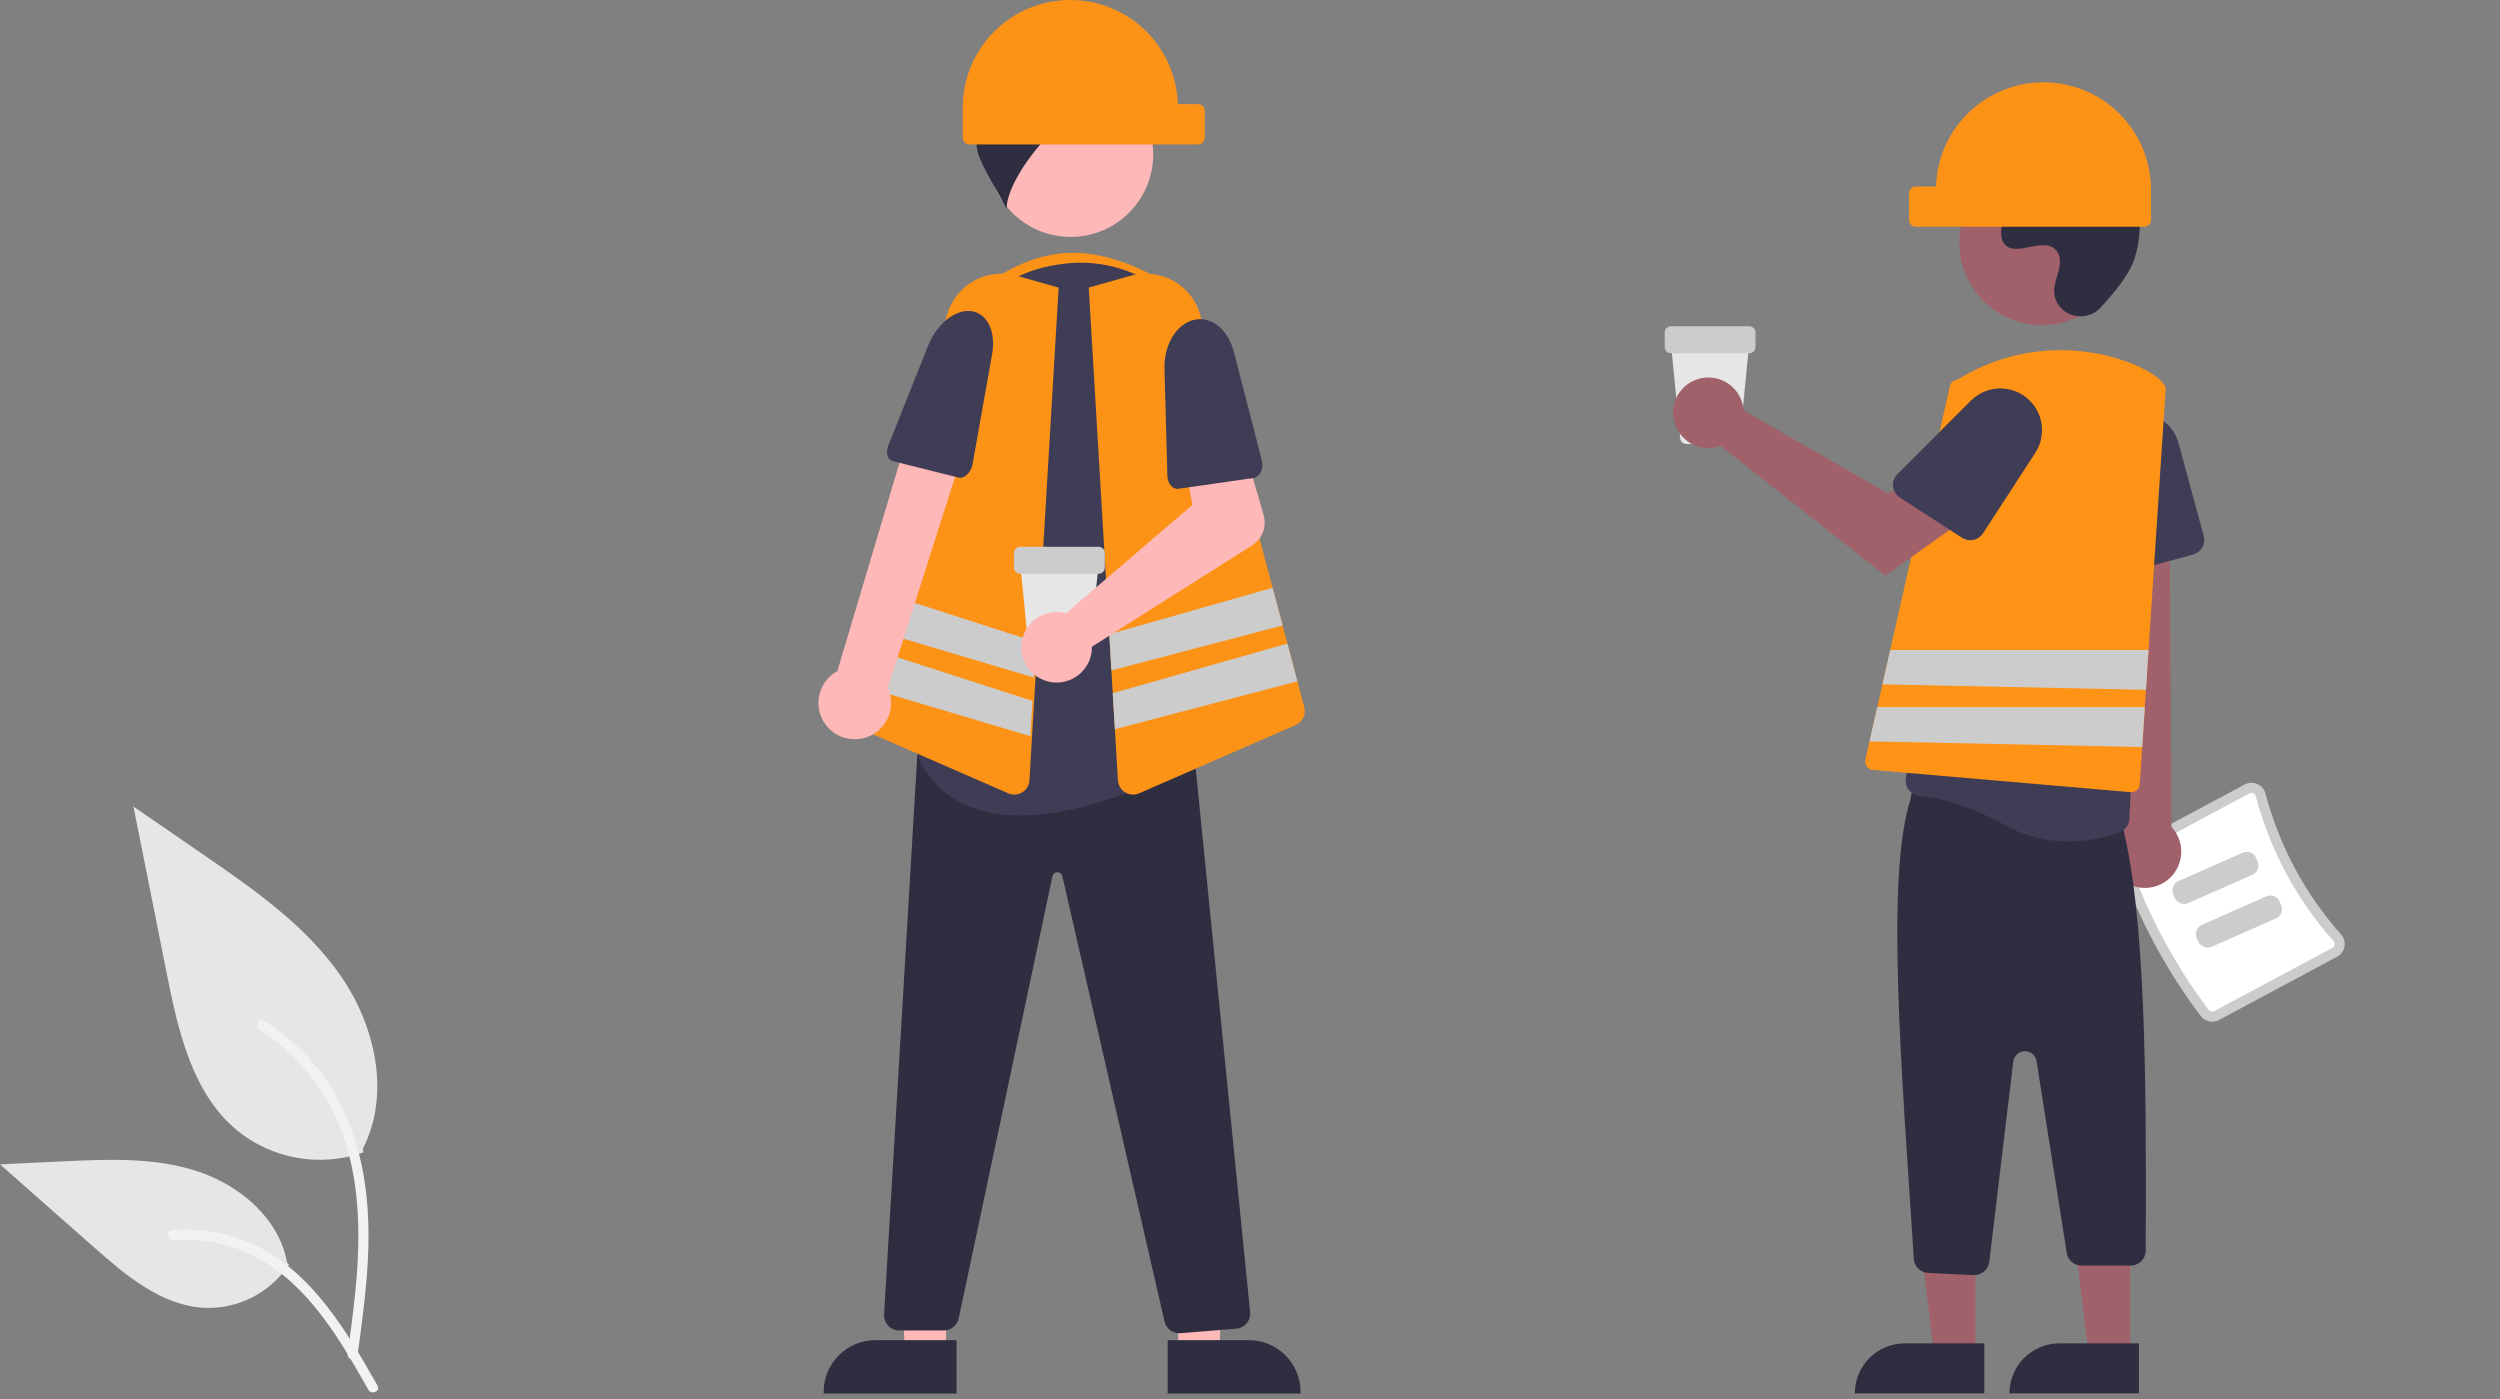 <svg width="1115" height="624" viewBox="0 0 1115 624" fill="none" xmlns="http://www.w3.org/2000/svg">
<rect x="0" y="0" width="1115" height="624" fill="#808080" stroke="none"/>
<g clip-path="url(#clip0)">
<path d="M773.294 197.995H752.101C751.421 197.997 750.764 197.745 750.261 197.289C749.757 196.832 749.442 196.204 749.378 195.528L745.136 152.077H780.258L776.016 195.527C775.952 196.204 775.637 196.832 775.134 197.289C774.63 197.745 773.974 197.997 773.294 197.995Z" fill="#E6E6E6"/>
<path d="M780.202 157.544H745.192C744.467 157.543 743.772 157.254 743.259 156.742C742.746 156.23 742.458 155.535 742.457 154.81V148.251C742.458 147.526 742.746 146.831 743.259 146.319C743.772 145.807 744.467 145.518 745.192 145.517H780.202C780.927 145.518 781.622 145.807 782.135 146.319C782.648 146.831 782.936 147.526 782.937 148.251V154.81C782.936 155.535 782.648 156.23 782.135 156.742C781.622 157.254 780.927 157.543 780.202 157.544Z" fill="#CCCCCC"/>
<path d="M525.339 151.318H441.381V125.849C467.911 107.399 491.418 109.002 522.341 127.347L525.339 151.318Z" fill="#FC9216"/>
<path d="M421.939 603.71L403.558 603.708L400.81 532.862L421.942 532.863L421.939 603.71Z" fill="#FFB8B8"/>
<path d="M426.626 621.514L367.36 621.512V620.763C367.36 617.735 367.956 614.738 369.116 611.941C370.275 609.144 371.974 606.603 374.116 604.462C376.258 602.322 378.801 600.624 381.6 599.466C384.399 598.307 387.399 597.711 390.428 597.711H390.43L426.627 597.712L426.626 621.514Z" fill="#2F2E41"/>
<path d="M525.467 603.71L543.848 603.708L546.596 532.862L525.464 532.863L525.467 603.71Z" fill="#FFB8B8"/>
<path d="M520.78 597.712L556.977 597.711H556.979C560.008 597.711 563.008 598.307 565.807 599.466C568.605 600.624 571.148 602.322 573.29 604.462C575.433 606.603 577.132 609.144 578.291 611.941C579.45 614.738 580.047 617.735 580.047 620.763V621.512L520.781 621.514L520.78 597.712Z" fill="#2F2E41"/>
<path d="M525.951 594.629C524.417 594.624 522.93 594.1 521.734 593.141C520.537 592.183 519.701 590.847 519.363 589.352L473.806 390.782C473.706 390.277 473.431 389.824 473.029 389.503C472.628 389.181 472.125 389.011 471.611 389.023H471.599C471.083 389.014 470.579 389.187 470.179 389.513C469.778 389.839 469.506 390.297 469.41 390.804L427.574 588.035C427.248 589.544 426.416 590.896 425.215 591.868C424.015 592.84 422.519 593.373 420.974 593.378H401.045C400.125 593.378 399.215 593.19 398.371 592.826C397.527 592.462 396.766 591.93 396.135 591.261C395.505 590.592 395.017 589.802 394.704 588.938C394.39 588.074 394.256 587.156 394.31 586.239L409.154 336.256L415.127 334.49L415.239 334.491L532.568 335.517L557.556 585.225C557.644 586.115 557.553 587.014 557.288 587.869C557.024 588.724 556.592 589.518 556.018 590.205C555.443 590.891 554.738 591.456 553.942 591.867C553.147 592.278 552.277 592.527 551.385 592.599L526.491 594.607C526.31 594.622 526.13 594.629 525.951 594.629Z" fill="#2F2E41"/>
<path d="M477.499 105.671C497.836 105.671 514.322 89.196 514.322 68.874C514.322 48.551 497.836 32.076 477.499 32.076C457.162 32.076 440.676 48.551 440.676 68.874C440.676 89.196 457.162 105.671 477.499 105.671Z" fill="#FFB8B8"/>
<path d="M454.941 363.664C448.481 363.744 442.046 362.839 435.859 360.98C430.356 359.322 425.251 356.556 420.858 352.852C416.465 349.148 412.877 344.585 410.314 339.444C409.502 337.897 409.322 336.095 409.812 334.418C413.873 320.567 433.498 248.57 420.977 191.336C419.209 183.385 419.062 175.16 420.545 167.151C422.027 159.142 425.109 151.513 429.605 144.72C433.997 137.981 439.702 132.194 446.381 127.705C453.059 123.216 460.574 120.118 468.476 118.594L468.477 118.593C470.553 118.187 472.642 117.855 474.682 117.603C483.418 116.529 492.283 117.397 500.644 120.146C509.005 122.895 516.654 127.457 523.045 133.504C529.625 139.671 534.76 147.215 538.082 155.596C541.404 163.978 542.83 172.99 542.259 181.987L532.635 336.307C532.569 337.464 532.203 338.584 531.572 339.556C530.942 340.529 530.069 341.321 529.04 341.855C517.957 347.659 484.663 363.664 454.941 363.664Z" fill="#3F3D56"/>
<path d="M519.098 41.787C515.272 32.181 508.266 24.176 499.247 19.109C490.229 14.042 479.744 12.22 469.543 13.945L481.153 23.321C466.728 23.806 451.544 22.774 441.244 32.878C444.523 32.787 448.821 39.796 452.1 39.705C445.969 39.826 440.411 44.13 437.703 49.628C435.195 55.276 434.608 61.589 436.033 67.602C437.243 73.608 446.48 87.68 448.966 93.281C448.538 78.644 477.375 43.729 491.457 47.373C484.303 50.026 478.095 54.736 473.615 60.91C483.195 56.078 494.03 54.307 504.651 55.835C507.076 56.391 509.578 56.531 512.05 56.249C513.565 55.949 514.978 55.267 516.154 54.266C517.33 53.266 518.229 51.98 518.766 50.533C519.304 49.086 519.461 47.526 519.222 46.001C518.984 44.476 518.359 43.038 517.406 41.823L519.098 41.787Z" fill="#2F2E41"/>
<path d="M452.404 354.397C451.474 354.395 450.554 354.201 449.703 353.827L379.837 323.354C378.352 322.718 377.148 321.568 376.445 320.115C375.741 318.663 375.587 317.005 376.009 315.448L422.26 140.849C423.12 137.6 424.62 134.555 426.672 131.893C428.724 129.23 431.286 127.004 434.21 125.343C437.133 123.682 440.359 122.621 443.698 122.221C447.037 121.822 450.422 122.092 453.656 123.015L472.15 128.29L459.13 348.047C459.064 349.131 458.736 350.183 458.176 351.114C457.616 352.045 456.84 352.827 455.913 353.395C454.859 354.047 453.644 354.394 452.404 354.397Z" fill="#FC9216"/>
<path d="M581.711 315.446L578.637 303.865L574.185 287.025L572.041 278.95L567.588 262.155L535.459 140.846C534.602 137.596 533.104 134.549 531.053 131.885C529.002 129.221 526.439 126.994 523.514 125.333C520.59 123.673 517.363 122.612 514.023 122.214C510.684 121.817 507.298 122.09 504.065 123.017L485.579 128.291L494.739 282.86L495.684 298.996L496.284 309.168V309.183L497.243 325.229L498.593 348.047C498.703 349.76 499.458 351.368 500.707 352.547C501.956 353.725 503.606 354.387 505.324 354.399C506.253 354.394 507.171 354.2 508.023 353.83L577.888 323.356C579.373 322.721 580.578 321.57 581.28 320.116C581.983 318.662 582.136 317.004 581.711 315.446Z" fill="#FC9216"/>
<path d="M572.04 278.95L495.685 298.996L494.739 282.86L567.589 262.155L572.04 278.95Z" fill="#CCCCCC"/>
<path d="M578.637 303.865L497.242 325.229L496.284 309.183V309.168L574.185 287.025L578.637 303.865Z" fill="#CCCCCC"/>
<path d="M462.041 286.336L461.095 302.172L386.209 279.879L390.601 263.309L462.041 286.336Z" fill="#CCCCCC"/>
<path d="M460.481 312.599L384.064 287.954L379.671 304.569L459.551 328.345L460.481 312.599Z" fill="#CCCCCC"/>
<path d="M385.396 329.16C387.675 328.566 389.795 327.48 391.608 325.978C393.42 324.477 394.882 322.596 395.888 320.469C396.895 318.342 397.423 316.021 397.435 313.668C397.447 311.315 396.942 308.988 395.957 306.851L431.882 194.148L406.407 188.817L373.47 299.313C369.988 301.206 367.321 304.309 365.974 308.035C364.628 311.761 364.697 315.851 366.167 319.53C367.637 323.209 370.407 326.222 373.951 327.997C377.495 329.771 381.567 330.186 385.396 329.16Z" fill="#FFB8B8"/>
<path d="M432.879 138.742C440.194 139.487 444.308 147.706 442.489 157.94L433.762 207.049C433.108 210.73 430.076 213.645 427.556 213.015L398.035 205.641C395.764 205.074 394.927 201.848 396.214 198.621L413.937 154.195C417.785 144.547 425.787 138.019 432.879 138.742Z" fill="#3F3D56"/>
<path d="M477.363 8.45155e-10C489.825 0.001 501.798 4.85 510.746 13.519C519.694 22.188 524.914 33.996 525.301 46.444H534.334C535.13 46.444 535.892 46.76 536.455 47.322C537.017 47.884 537.333 48.646 537.333 49.441V61.426C537.333 62.221 537.017 62.983 536.455 63.545C535.892 64.107 535.13 64.422 534.334 64.423H432.385C431.59 64.422 430.827 64.107 430.265 63.545C429.703 62.983 429.387 62.221 429.387 61.426V47.942C429.387 41.646 430.628 35.412 433.039 29.596C435.45 23.779 438.984 18.494 443.439 14.042C447.894 9.59 453.182 6.059 459.003 3.649C464.824 1.24 471.063 -3.73813e-05 477.363 8.45155e-10Z" fill="#FC9216"/>
<path d="M483.096 296.351H461.903C461.223 296.353 460.566 296.101 460.063 295.645C459.559 295.188 459.244 294.56 459.18 293.884L454.938 250.433H490.06L485.818 293.883C485.754 294.56 485.439 295.188 484.936 295.645C484.432 296.101 483.776 296.353 483.096 296.351Z" fill="#E6E6E6"/>
<path d="M490.004 255.9H454.994C454.269 255.899 453.574 255.611 453.061 255.098C452.549 254.586 452.26 253.891 452.259 253.167V246.607C452.26 245.882 452.549 245.187 453.061 244.675C453.574 244.163 454.269 243.874 454.994 243.874H490.004C490.729 243.874 491.424 244.163 491.937 244.675C492.45 245.187 492.738 245.882 492.739 246.607V253.167C492.738 253.891 492.45 254.586 491.937 255.098C491.424 255.611 490.729 255.899 490.004 255.9Z" fill="#CCCCCC"/>
<path d="M472.954 273.049C473.778 273.144 474.593 273.304 475.392 273.527L531.833 225.159L528.534 207.413L554.685 198.936L563.581 229.786C564.3 232.279 564.19 234.937 563.268 237.361C562.346 239.786 560.663 241.846 558.469 243.233L486.989 288.434C487.039 291.628 486.116 294.761 484.341 297.417C482.567 300.073 480.025 302.126 477.054 303.303C474.083 304.48 470.824 304.726 467.71 304.007C464.597 303.288 461.775 301.639 459.622 299.279C457.469 296.919 456.086 293.959 455.658 290.795C455.229 287.63 455.774 284.41 457.221 281.562C458.668 278.715 460.949 276.375 463.759 274.854C466.57 273.334 469.777 272.704 472.954 273.049V273.049Z" fill="#FFB8B8"/>
<path d="M531.98 142.798C539.794 140.612 547.601 146.556 550.217 156.68L562.771 205.267C563.712 208.909 561.885 212.78 559.03 213.19L525.586 217.997C523.013 218.367 520.746 215.73 520.651 212.257L519.353 164.445C519.071 154.061 524.405 144.917 531.98 142.798Z" fill="#3F3D56"/>
<path d="M981.505 453.16C966.108 432.693 953.935 409.991 945.41 385.844C944.917 384.399 944.952 382.827 945.509 381.406C946.067 379.985 947.112 378.808 948.457 378.084L1001.15 349.87C1002 349.411 1002.95 349.151 1003.91 349.112C1004.88 349.073 1005.85 349.255 1006.73 349.644C1007.64 350.036 1008.44 350.629 1009.08 351.378C1009.72 352.127 1010.18 353.011 1010.42 353.965C1016.56 377.234 1028.08 398.734 1044.08 416.725C1044.73 417.458 1045.22 418.33 1045.49 419.277C1045.76 420.224 1045.81 421.22 1045.63 422.189C1045.47 423.142 1045.08 424.045 1044.51 424.829C1043.95 425.612 1043.2 426.256 1042.35 426.71L989.658 454.924C988.31 455.642 986.751 455.859 985.258 455.536C983.765 455.213 982.435 454.371 981.505 453.16Z" fill="#CCCCCC"/>
<path d="M985.101 450.46C985.385 450.814 985.783 451.057 986.227 451.149C986.671 451.241 987.133 451.175 987.533 450.962L1040.23 422.748C1040.48 422.615 1040.7 422.424 1040.87 422.191C1041.04 421.958 1041.16 421.689 1041.2 421.404C1041.26 421.104 1041.24 420.795 1041.16 420.502C1041.07 420.209 1040.92 419.939 1040.72 419.714C1024.25 401.193 1012.39 379.06 1006.07 355.105C1006 354.809 1005.86 354.534 1005.66 354.301C1005.47 354.068 1005.22 353.884 1004.94 353.764C1004.67 353.646 1004.39 353.591 1004.1 353.603C1003.81 353.614 1003.53 353.693 1003.27 353.833L950.581 382.046C950.182 382.261 949.871 382.609 949.701 383.03C949.531 383.45 949.514 383.917 949.652 384.349C958.024 408.064 969.979 430.36 985.101 450.461V450.46Z" fill="white"/>
<path d="M1004.61 390.134L975.909 402.793C974.818 403.273 973.58 403.301 972.468 402.87C971.357 402.44 970.461 401.586 969.978 400.497L969.268 398.89C968.788 397.799 968.76 396.562 969.191 395.451C969.622 394.34 970.476 393.445 971.567 392.963L1000.27 380.304C1001.36 379.824 1002.59 379.796 1003.71 380.226C1004.82 380.657 1005.71 381.511 1006.2 382.6L1006.91 384.207C1007.39 385.298 1007.41 386.534 1006.98 387.646C1006.55 388.757 1005.7 389.652 1004.61 390.134Z" fill="#CCCCCC"/>
<path d="M1015.1 409.611L986.404 422.27C985.313 422.75 984.075 422.778 982.963 422.347C981.851 421.917 980.956 421.063 980.473 419.973L979.763 418.366C979.283 417.276 979.255 416.039 979.686 414.928C980.117 413.817 980.971 412.922 982.062 412.439L1010.76 399.78C1011.85 399.3 1013.09 399.272 1014.2 399.703C1015.31 400.134 1016.21 400.987 1016.69 402.077L1017.4 403.684C1017.88 404.775 1017.91 406.011 1017.48 407.122C1017.05 408.233 1016.19 409.128 1015.1 409.611Z" fill="#CCCCCC"/>
<path d="M947.796 393.382C945.816 392.109 944.139 390.417 942.883 388.427C941.628 386.436 940.824 384.195 940.53 381.86C940.235 379.526 940.456 377.155 941.177 374.915C941.898 372.676 943.102 370.621 944.704 368.896L932.601 197.266L967.464 200.645L968.421 368.723C971.142 371.604 972.711 375.382 972.83 379.342C972.95 383.301 971.611 387.167 969.069 390.207C966.527 393.246 962.957 395.248 959.036 395.834C955.115 396.419 951.116 395.546 947.796 393.382L947.796 393.382Z" fill="#A0616A"/>
<path d="M940.493 254.936C939.676 254.349 939.002 253.587 938.52 252.705C938.038 251.824 937.76 250.845 937.706 249.841L935.152 203.583C934.899 199 936.353 194.486 939.234 190.91C942.114 187.335 946.218 184.953 950.752 184.222C955.287 183.491 959.932 184.464 963.791 186.952C967.651 189.441 970.451 193.27 971.653 197.7L982.874 239.057C983.341 240.783 983.103 242.623 982.213 244.174C981.323 245.724 979.854 246.859 978.128 247.328L946.208 255.977C945.238 256.242 944.222 256.286 943.232 256.105C942.243 255.925 941.307 255.526 940.493 254.936Z" fill="#3F3D56"/>
<path d="M881.075 604.385H862.694L853.951 533.539H881.078L881.075 604.385Z" fill="#A0616A"/>
<path d="M849.565 599.137H885.013V621.44H827.246C827.246 618.511 827.823 615.611 828.945 612.905C830.067 610.199 831.711 607.74 833.783 605.669C835.856 603.598 838.316 601.955 841.024 600.835C843.732 599.714 846.634 599.137 849.565 599.137Z" fill="#2F2E41"/>
<path d="M950.041 604.385H931.66L922.916 533.539H950.044L950.041 604.385Z" fill="#A0616A"/>
<path d="M918.531 599.137H953.979V621.44H896.212C896.212 618.511 896.789 615.611 897.911 612.905C899.032 610.199 900.677 607.74 902.749 605.669C904.822 603.598 907.282 601.955 909.99 600.835C912.698 599.714 915.6 599.137 918.531 599.137Z" fill="#2F2E41"/>
<path d="M880.207 568.694L859.972 567.73C858.249 567.649 856.622 566.91 855.427 565.666C854.231 564.422 853.559 562.768 853.547 561.044C848.212 478.764 840.824 390.538 852.135 356.455C852.128 355.484 852.331 354.523 852.731 353.637C853.13 352.752 853.716 351.963 854.449 351.325C855.182 350.687 856.044 350.215 856.976 349.94C857.908 349.666 858.889 349.596 859.851 349.735L940.801 361.478C942.4 361.701 943.865 362.494 944.926 363.711C945.988 364.927 946.574 366.486 946.578 368.1C956.913 408.456 957.38 481.636 956.989 557.673C956.996 558.563 956.827 559.445 956.49 560.269C956.154 561.093 955.659 561.842 955.031 562.473C954.404 563.105 953.658 563.606 952.836 563.948C952.015 564.29 951.133 564.466 950.243 564.466H928.429C926.819 564.473 925.261 563.901 924.038 562.856C922.815 561.811 922.008 560.362 921.764 558.772L908.305 473.273C908.109 472.022 907.466 470.885 906.495 470.071C905.524 469.257 904.292 468.821 903.025 468.845C901.758 468.868 900.542 469.349 899.602 470.198C898.662 471.047 898.061 472.208 897.911 473.465L887.227 562.762C887.026 564.397 886.234 565.903 885.001 566.997C883.767 568.091 882.177 568.698 880.527 568.703C880.421 568.703 880.314 568.7 880.207 568.694Z" fill="#2F2E41"/>
<path d="M894.451 368.108C876.611 358.203 862.671 355.601 855.95 354.93C855.057 354.844 854.191 354.578 853.404 354.147C852.617 353.716 851.926 353.13 851.372 352.424C850.807 351.713 850.391 350.895 850.151 350.019C849.911 349.143 849.852 348.228 849.976 347.328L869.373 203.425C870.49 195.006 873.744 187.013 878.825 180.206C883.907 173.399 890.647 168.005 898.404 164.536C905.913 161.087 914.18 159.615 922.419 160.26C930.658 160.906 938.594 163.647 945.474 168.223C946.138 168.665 946.791 169.116 947.43 169.577C955.353 175.377 961.379 183.391 964.751 192.609C968.122 201.827 968.688 211.836 966.376 221.374C954.481 269.998 950.396 349.713 949.697 365.2C949.642 366.52 949.198 367.794 948.419 368.862C947.641 369.93 946.563 370.743 945.322 371.2C938.004 373.858 930.282 375.232 922.495 375.261C912.688 375.321 903.03 372.858 894.451 368.108Z" fill="#3F3D56"/>
<path d="M910.676 144.997C931.012 144.997 947.499 128.522 947.499 108.2C947.499 87.877 931.012 71.402 910.676 71.402C890.339 71.402 873.852 87.877 873.852 108.2C873.852 128.522 890.339 144.997 910.676 144.997Z" fill="#A0616A"/>
<path d="M936.734 137.312C929.864 144.624 917.106 140.699 916.211 130.709C916.141 129.934 916.146 129.153 916.226 128.378C916.689 123.953 919.247 119.936 918.634 115.264C918.495 114.101 918.062 112.993 917.375 112.044C911.9 104.719 899.05 115.321 893.884 108.689C890.716 104.623 894.44 98.221 892.009 93.677C888.8 87.678 879.297 90.637 873.337 87.353C866.707 83.698 867.103 73.531 871.468 67.347C876.791 59.806 886.124 55.782 895.341 55.202C904.558 54.622 913.711 57.112 922.316 60.463C932.093 64.27 941.788 69.532 947.804 78.123C955.121 88.57 955.825 102.616 952.166 114.832C949.94 122.263 942.343 131.341 936.734 137.312Z" fill="#2F2E41"/>
<path d="M965.895 173.087C965.25 170.061 959.718 165.926 951.802 162.555C939.078 157.405 925.316 155.331 911.638 156.503C897.96 157.674 884.753 162.058 873.091 169.297C872.277 169.34 871.501 169.65 870.881 170.178C870.26 170.705 869.831 171.422 869.658 172.218L843.031 289.902L839.567 305.228L837.274 315.371L833.81 330.653L831.966 338.818C831.848 339.34 831.843 339.881 831.952 340.405C832.06 340.929 832.279 341.424 832.594 341.857C832.909 342.289 833.313 342.65 833.779 342.914C834.245 343.178 834.762 343.339 835.295 343.387L950.273 353.305C950.377 353.305 950.497 353.32 950.602 353.32C951.551 353.315 952.462 352.95 953.152 352.299C953.842 351.648 954.259 350.761 954.32 349.815L955.415 333.17L956.584 315.371L957.094 307.655L958.248 289.902L965.909 173.282V173.177L965.895 173.087Z" fill="#FF9315"/>
<path d="M777.237 180.495C777.421 181.303 777.541 182.125 777.595 182.952L841.999 220.08L857.654 211.075L874.342 232.907L840.853 256.759L767.378 198.835C764.381 199.943 761.118 200.113 758.022 199.323C754.926 198.532 752.144 196.819 750.046 194.41C747.949 192.001 746.635 189.012 746.279 185.838C745.923 182.665 746.542 179.459 748.054 176.646C749.566 173.833 751.9 171.547 754.744 170.091C757.588 168.636 760.808 168.08 763.976 168.497C767.144 168.915 770.109 170.287 772.478 172.43C774.847 174.573 776.507 177.386 777.237 180.495H777.237Z" fill="#A0616A"/>
<path d="M844.3 216.923C844.192 215.924 844.311 214.913 844.646 213.966C844.982 213.019 845.526 212.159 846.238 211.45L879.017 178.686C882.265 175.44 886.6 173.511 891.187 173.27C895.774 173.03 900.288 174.494 903.858 177.382C907.428 180.27 909.802 184.377 910.521 188.91C911.241 193.443 910.255 198.082 907.755 201.933L884.412 237.878C883.436 239.376 881.906 240.426 880.156 240.799C878.407 241.171 876.581 240.834 875.08 239.863L847.337 221.872C846.492 221.326 845.781 220.599 845.256 219.742C844.73 218.886 844.403 217.922 844.3 216.923Z" fill="#3F3D56"/>
<path d="M958.248 289.902L957.093 307.655L839.567 305.228L843.03 289.902H958.248Z" fill="#CCCCCC"/>
<path d="M956.585 315.371L955.414 333.17L833.81 330.653L837.274 315.371H956.585Z" fill="#CCCCCC"/>
<path d="M911.397 36.706C898.934 36.707 886.961 41.556 878.014 50.225C869.066 58.894 863.846 70.702 863.459 83.15H854.425C853.63 83.15 852.867 83.466 852.305 84.028C851.743 84.59 851.427 85.352 851.427 86.147V98.132C851.427 98.927 851.743 99.689 852.305 100.251C852.867 100.813 853.63 101.128 854.425 101.128H956.374C957.17 101.128 957.932 100.813 958.495 100.251C959.057 99.689 959.373 98.927 959.373 98.132V84.648C959.373 78.352 958.132 72.118 955.721 66.301C953.31 60.485 949.776 55.2 945.321 50.748C940.866 46.296 935.577 42.764 929.757 40.355C923.936 37.946 917.697 36.706 911.397 36.706Z" fill="#FC9216"/>
<path d="M162.091 513.966C152.602 517.299 142.414 518.134 132.509 516.391C122.604 514.647 113.315 510.384 105.537 504.011C85.729 487.398 79.519 460.026 74.466 434.682L59.519 359.719L90.811 381.25C113.314 396.734 136.324 412.714 151.906 435.142C167.487 457.57 174.288 488.186 161.769 512.454" fill="#E6E6E6"/>
<path d="M159.416 604.725C162.583 581.672 165.84 558.322 163.618 535.022C161.645 514.328 155.328 494.116 142.466 477.544C135.638 468.764 127.331 461.242 117.917 455.315C115.462 453.766 113.203 457.654 115.647 459.196C131.936 469.483 144.535 484.674 151.627 502.578C159.461 522.488 160.719 544.192 159.369 565.343C158.552 578.133 156.822 590.84 155.079 603.53C154.941 604.104 155.027 604.709 155.319 605.222C155.61 605.735 156.086 606.119 156.65 606.295C157.225 606.45 157.838 606.372 158.355 606.078C158.873 605.784 159.254 605.298 159.416 604.725Z" fill="#F2F2F2"/>
<path d="M128.911 563.931C124.841 570.112 119.247 575.141 112.668 578.535C106.089 581.928 98.746 583.571 91.347 583.305C72.332 582.403 56.479 569.141 42.209 556.55L0 519.309L27.935 517.973C48.025 517.012 68.632 516.116 87.767 522.307C106.901 528.498 124.548 543.397 128.047 563.189" fill="#E6E6E6"/>
<path d="M168.367 617.977C153.123 591.023 135.441 561.067 103.847 551.492C95.062 548.839 85.85 547.888 76.709 548.692C73.827 548.94 74.547 553.378 77.423 553.131C92.747 551.859 108.041 555.903 120.731 564.58C132.942 572.886 142.45 584.434 150.497 596.68C155.427 604.18 159.842 611.999 164.258 619.808C165.669 622.303 169.794 620.502 168.367 617.977Z" fill="#F2F2F2"/>
</g>
<defs>
<clipPath id="clip0">
<rect width="1115" height="624" fill="white"/>
</clipPath>
</defs>
</svg>
